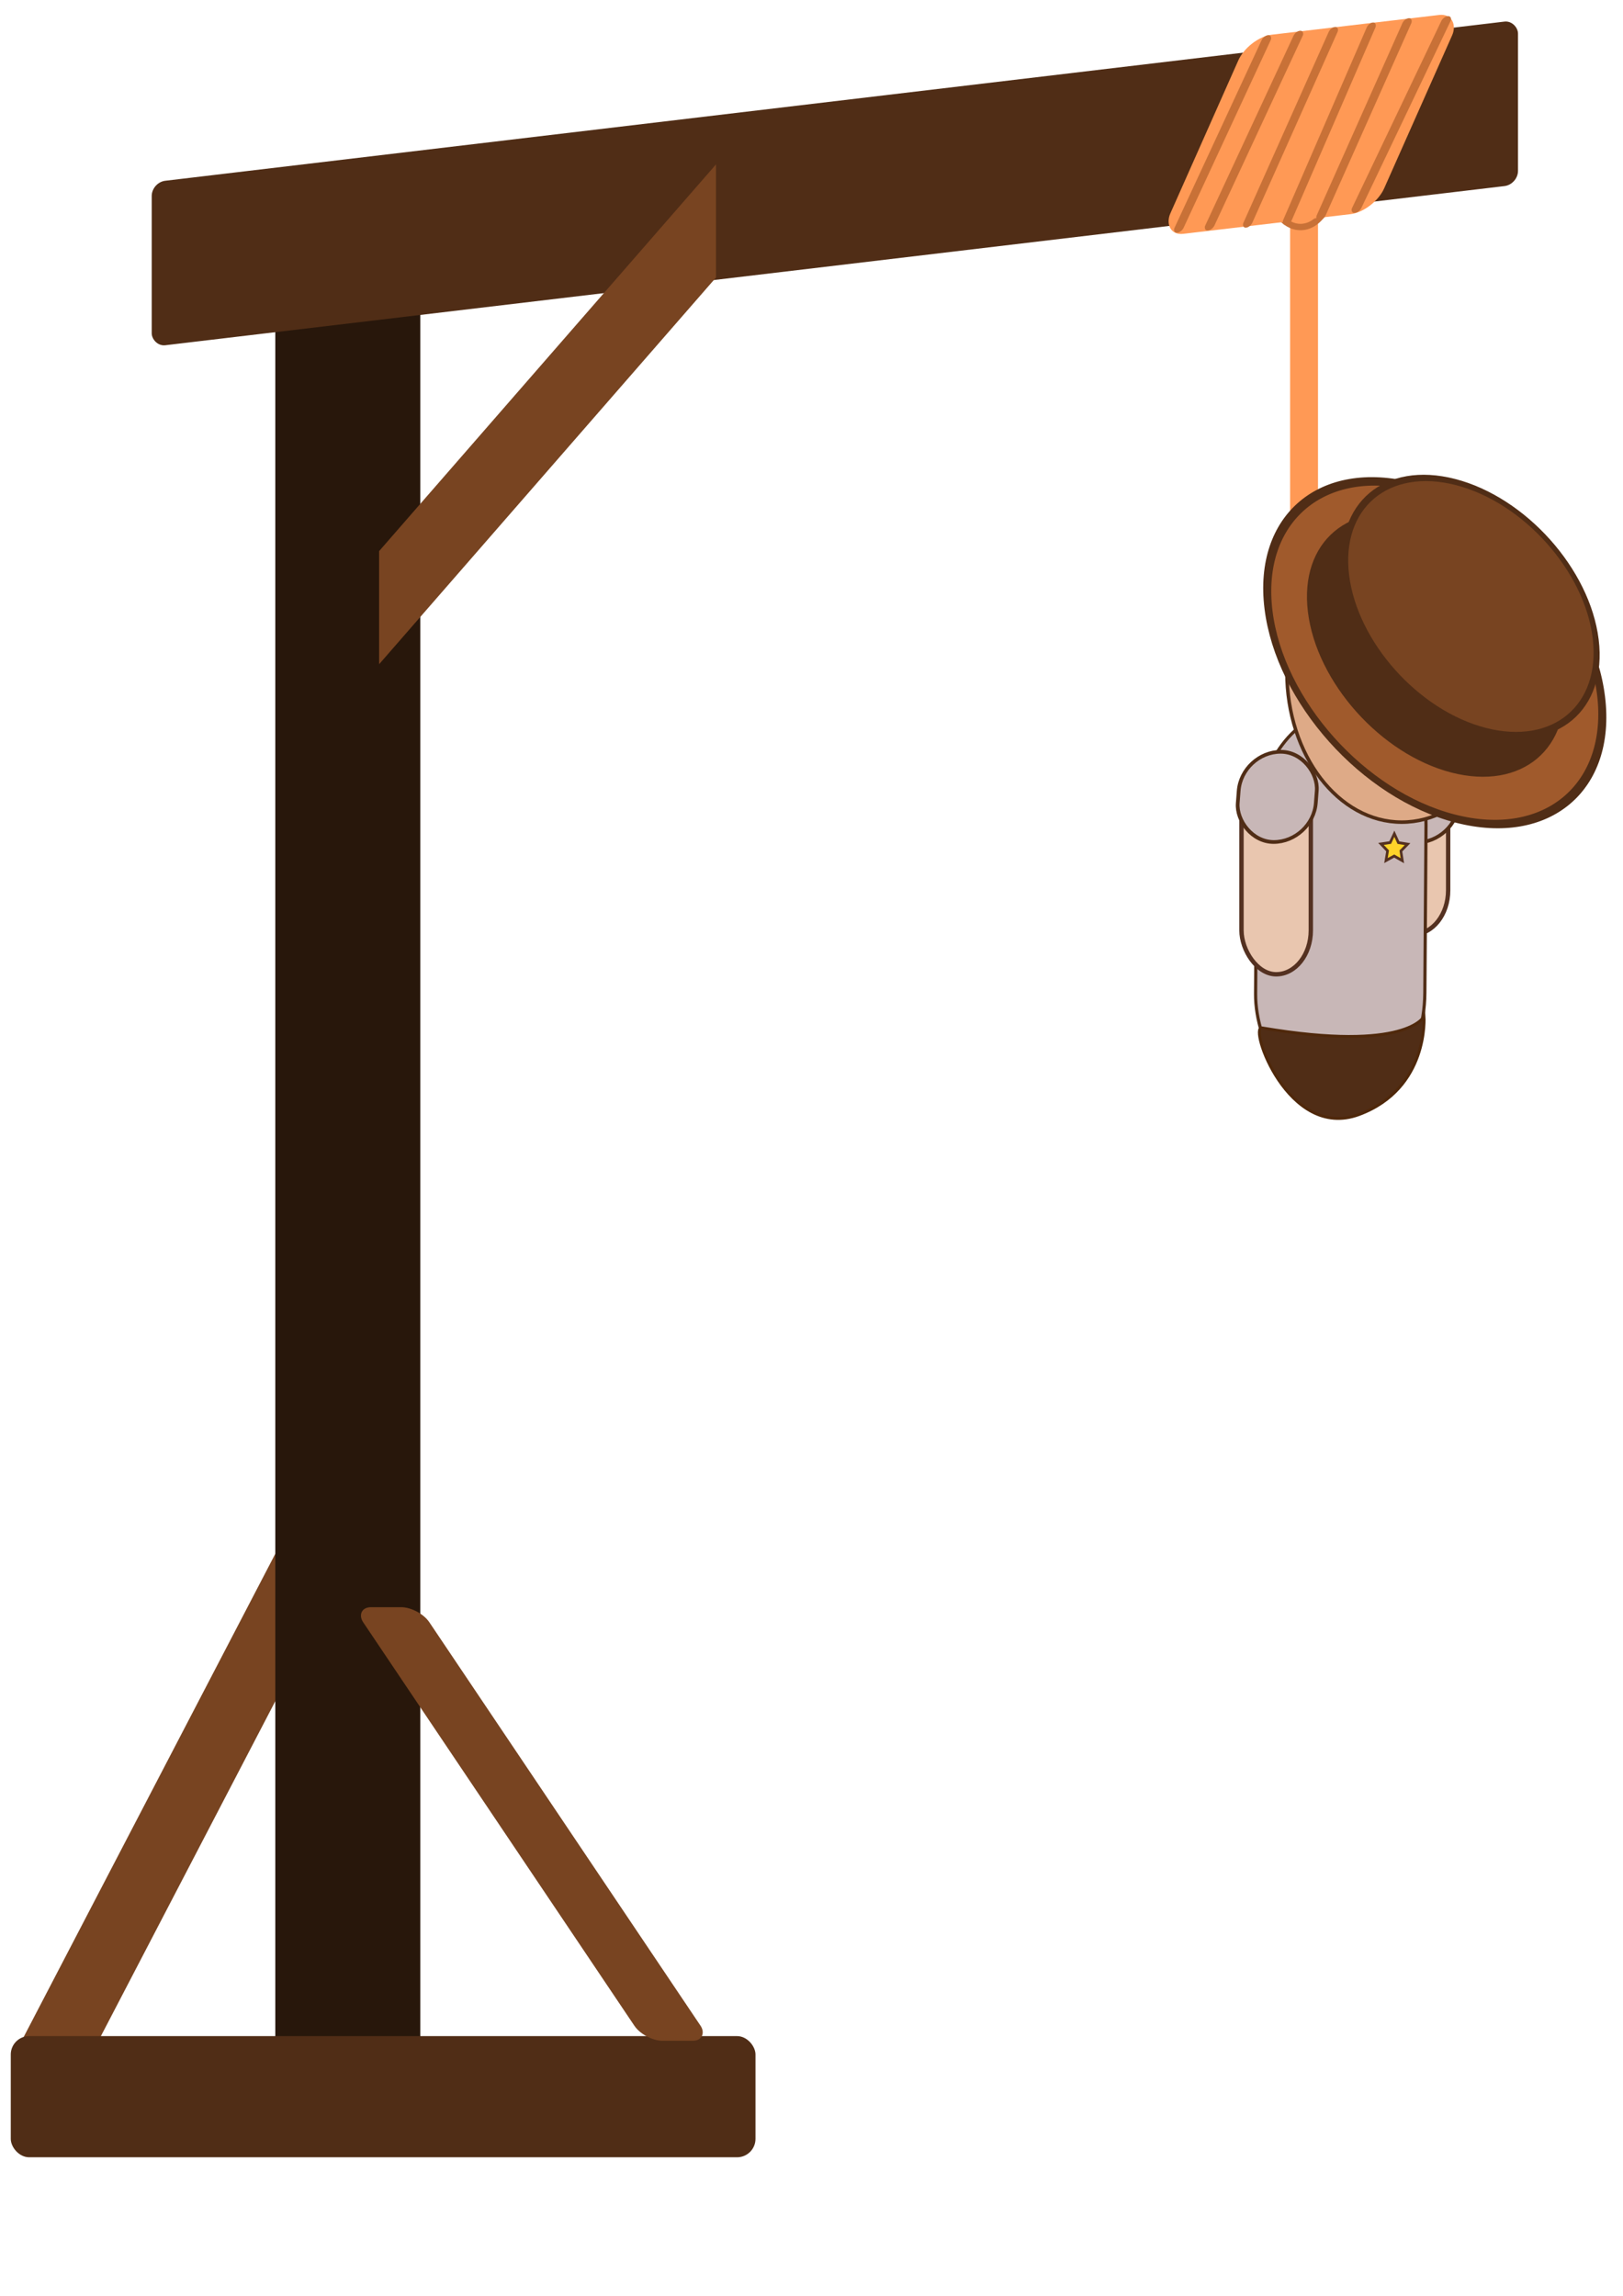 <?xml version="1.0" encoding="UTF-8" standalone="no"?>
<svg
   xmlns:osb="http://www.openswatchbook.org/uri/2009/osb"
   xmlns:dc="http://purl.org/dc/elements/1.1/"
   xmlns:cc="http://creativecommons.org/ns#"
   xmlns:rdf="http://www.w3.org/1999/02/22-rdf-syntax-ns#"
   xmlns:svg="http://www.w3.org/2000/svg"
   xmlns="http://www.w3.org/2000/svg"
   xmlns:sodipodi="http://sodipodi.sourceforge.net/DTD/sodipodi-0.dtd"
   xmlns:inkscape="http://www.inkscape.org/namespaces/inkscape"
   inkscape:export-ydpi="96"
   inkscape:export-xdpi="96"
   inkscape:export-filename="/home/nahuel/Documentos/Prácticas Web/Practica/Ahorcado/img/horca-0.svg.png"
   sodipodi:docname="horca-4.svg"
   inkscape:version="1.0 (4035a4fb49, 2020-05-01)"
   id="svg8"
   version="1.1"
   viewBox="0 0 210 297"
   height="297mm"
   width="210mm">
  <defs
     id="defs2">
    <linearGradient
       osb:paint="solid"
       id="linearGradient1340">
      <stop
         id="stop1338"
         offset="0"
         style="stop-color:#000000;stop-opacity:1;" />
    </linearGradient>
  </defs>
  <sodipodi:namedview
     inkscape:pagecheckerboard="false"
     inkscape:window-maximized="1"
     inkscape:window-y="231"
     inkscape:window-x="768"
     inkscape:window-height="844"
     inkscape:window-width="1440"
     showborder="true"
     inkscape:snap-global="false"
     showgrid="false"
     inkscape:document-rotation="0"
     inkscape:current-layer="layer1"
     inkscape:document-units="mm"
     inkscape:cy="502.09292"
     inkscape:cx="465.12528"
     inkscape:zoom="0.47509054"
     inkscape:pageshadow="2"
     inkscape:pageopacity="0"
     borderopacity="1.0"
     bordercolor="#666666"
     pagecolor="#ffffff"
     id="base" />
  <g
     id="layer1"
     inkscape:groupmode="layer"
     inkscape:label="Capa 1">
    <rect
       style="opacity:1;fill:#e9c6af;fill-opacity:1;stroke:#543121;stroke-width:0.566;stroke-miterlimit:4;stroke-dasharray:none;stroke-opacity:1"
       id="rect1287-0"
       width="8.971"
       height="27.53"
       x="178.405"
       y="93.325"
       ry="5.675" />
    <rect
       transform="matrix(1,-0.002,-0.077,0.997,0,0)"
       ry="5.051"
       y="97.995"
       x="186.73"
       height="11.704"
       width="10.102"
       id="rect1193-9-2"
       style="opacity:1;fill:#c8b7b7;fill-opacity:1;stroke:#502d16;stroke-width:0.481;stroke-miterlimit:4;stroke-dasharray:none;stroke-opacity:1" />
    <rect
       transform="matrix(1,-0.005,-0.007,1,0,0)"
       ry="14.803"
       y="92.869"
       x="163.367"
       height="51.312"
       width="21.899"
       id="rect1193"
       style="opacity:1;fill:#c8b7b7;fill-opacity:1;stroke:#502d16;stroke-width:0.414;stroke-miterlimit:4;stroke-dasharray:none;stroke-opacity:1" />
    <rect
       ry="5.675"
       y="98.51"
       x="160.636"
       height="27.53"
       width="8.971"
       id="rect1287"
       style="opacity:1;fill:#e9c6af;fill-opacity:1;stroke:#543121;stroke-width:0.566;stroke-miterlimit:4;stroke-dasharray:none;stroke-opacity:1" />
    <path
       transform="matrix(1.213,0,0,1.292,46.472,21.224)"
       inkscape:transform-center-y="-0.17982654"
       inkscape:transform-center-x="-0.0039919552"
       d="m 111.832,68.094 -0.713,0.685 0.16,0.976 -0.872,-0.467 -0.879,0.454 0.174,-0.974 -0.703,-0.696 0.98,-0.135 0.444,-0.884 0.431,0.89 z"
       inkscape:randomized="0"
       inkscape:rounded="0"
       inkscape:flatsided="false"
       sodipodi:arg2="0.32128792"
       sodipodi:arg1="-0.30703061"
       sodipodi:r2="0.7448622"
       sodipodi:r1="1.4897244"
       sodipodi:cy="68.543808"
       sodipodi:cx="110.41191"
       sodipodi:sides="5"
       id="path1219"
       style="opacity:1;fill:#ffd42a;fill-opacity:1;stroke:#543121;stroke-width:0.277;stroke-miterlimit:4;stroke-dasharray:none;stroke-opacity:1"
       sodipodi:type="star" />
    <rect
       style="opacity:1;fill:#c8b7b7;fill-opacity:1;stroke:#502d16;stroke-width:0.481;stroke-miterlimit:4;stroke-dasharray:none;stroke-opacity:1"
       id="rect1193-9"
       width="10.102"
       height="11.704"
       x="168.202"
       y="97.896"
       ry="5.051"
       transform="matrix(1,-0.002,-0.077,0.997,0,0)" />
    <ellipse
       transform="scale(-1,1)"
       ry="19.404"
       rx="14.857"
       cy="86.954"
       cx="-181.37"
       id="path1156"
       style="opacity:1;fill:#deaa87;fill-opacity:1;stroke:#502d16;stroke-width:0.454;stroke-miterlimit:4;stroke-dasharray:none;stroke-opacity:1" />
    <rect
       transform="matrix(1,0,-0.462,0.887,0,0)"
       y="215.525"
       x="140.317"
       height="82.181"
       width="9.933"
       id="rect974"
       style="fill:#784421;fill-opacity:1;stroke:none;stroke-width:1.126;stroke-miterlimit:4;stroke-dasharray:none;stroke-opacity:0.939" />
    <rect
       ry="0.585"
       y="26.915"
       x="166.927"
       height="57.498"
       width="3.61"
       id="rect119"
       style="fill:#ff9955;fill-opacity:1;stroke-width:0.796" />
    <ellipse
       ry="5.262"
       rx="3.915"
       cy="24.108"
       cx="168.269"
       id="path121"
       style="fill:#ff9955;fill-opacity:1;stroke:#c87137;stroke-width:0.829;stroke-miterlimit:4;stroke-dasharray:none;stroke-opacity:1" />
    <rect
       y="23.98"
       x="35.623"
       height="240.662"
       width="18.761"
       id="rect22"
       style="fill:#28170b;stroke-width:0.474" />
    <rect
       ry="1.765"
       transform="matrix(0.993,-0.118,0,1,0,0)"
       y="25.926"
       x="19.768"
       height="21.279"
       width="178.031"
       id="rect20"
       style="fill:#502d16;stroke-width:0.399" />
    <rect
       rx="0"
       transform="matrix(0.657,-0.754,0,1,0,0)"
       ry="1.691"
       y="127.59"
       x="74.662"
       height="14.632"
       width="66.346"
       id="rect26"
       style="fill:#784421;stroke-width:0.25" />
    <rect
       transform="matrix(0.993,-0.117,-0.406,0.914,0,0)"
       rx="3.031"
       ry="3.262"
       y="27.566"
       x="173.954"
       height="28.186"
       width="27.869"
       id="rect30"
       style="fill:#ff9955;stroke-width:0.658" />
    <rect
       transform="matrix(1,0,-0.421,0.907,0,0)"
       ry="0.695"
       y="5.017"
       x="165.651"
       height="28.18"
       width="1.174"
       id="rect48"
       style="fill:#c87137;stroke-width:0.649" />
    <rect
       style="fill:#c87137;stroke-width:0.646"
       id="rect48-7"
       width="1.15"
       height="28.445"
       x="173.764"
       y="3.819"
       ry="0.702"
       transform="matrix(1,0,-0.408,0.913,0,0)" />
    <rect
       style="fill:#c87137;stroke-width:0.657"
       id="rect48-5"
       width="1.19"
       height="28.487"
       x="169.52"
       y="4.385"
       ry="0.703"
       transform="matrix(1,0,-0.422,0.907,0,0)" />
    <rect
       style="fill:#c87137;stroke-width:0.64"
       id="rect48-35"
       width="1.125"
       height="28.552"
       x="178.382"
       y="3.175"
       ry="0.704"
       transform="matrix(1,0,-0.398,0.917,0,0)" />
    <rect
       style="fill:#c87137;stroke-width:0.657"
       id="rect48-1"
       width="1.202"
       height="28.192"
       x="187.785"
       y="2.31"
       ry="0.695"
       transform="matrix(1,0,-0.431,0.903,0,0)" />
    <rect
       style="fill:#c87137;stroke-width:0.649"
       id="rect48-2"
       width="1.156"
       height="28.649"
       x="182.79"
       y="2.579"
       ry="0.707"
       transform="matrix(1,0,-0.407,0.913,0,0)" />
    <rect
       ry="2.382"
       y="263.403"
       x="1.393"
       height="15.675"
       width="96.359"
       id="rect970"
       style="fill:#502d16;fill-opacity:1;stroke:none;stroke-width:0.607;stroke-miterlimit:4;stroke-dasharray:none;stroke-opacity:0.939" />
    <rect
       ry="2.338"
       style="fill:#784421;fill-opacity:1;stroke:none;stroke-width:0.641;stroke-miterlimit:4;stroke-dasharray:none;stroke-opacity:0.939"
       id="rect974-9"
       width="8.562"
       height="67.58"
       x="85.538"
       y="250.5"
       transform="matrix(-1,0,0.558,0.83,0,0)" />
    <ellipse
       style="opacity:1;fill:#a05a2c;fill-opacity:1;stroke:#502d16;stroke-width:1.067;stroke-miterlimit:4;stroke-dasharray:none;stroke-opacity:1"
       id="path993-3"
       cx="-186.994"
       cy="-37.995"
       rx="22.226"
       ry="21.627"
       transform="matrix(-0.968,-0.25,-0.122,-0.992,0,0)" />
    <ellipse
       style="opacity:1;fill:#502d16;fill-opacity:1;stroke:#502d16;stroke-width:0.801;stroke-miterlimit:4;stroke-dasharray:none;stroke-opacity:1"
       id="path993-6"
       cx="-187.252"
       cy="-36.927"
       rx="16.679"
       ry="16.229"
       transform="matrix(-0.968,-0.25,-0.122,-0.992,0,0)" />
    <ellipse
       transform="matrix(-0.968,-0.25,-0.122,-0.992,0,0)"
       ry="16.229"
       rx="16.679"
       cy="-30.515"
       cx="-192.765"
       id="path993-6-0"
       style="opacity:1;fill:#784421;fill-opacity:1;stroke:#502d16;stroke-width:0.801;stroke-miterlimit:4;stroke-dasharray:none;stroke-opacity:1" />
    <path
       sodipodi:nodetypes="cssc"
       id="path1336"
       d="m 184.254,131.488 c 0,0 -2.198,4.663 -20.962,1.489 -1.762,-0.298 3.38,14.601 12.54,11.207 9.08,-3.365 8.422,-12.696 8.422,-12.696 z"
       style="fill:#502d16;stroke:#4f280b;stroke-width:0.377;stroke-linecap:butt;stroke-linejoin:miter;stroke-miterlimit:4;stroke-dasharray:none;stroke-opacity:1" />
  </g>
</svg>
